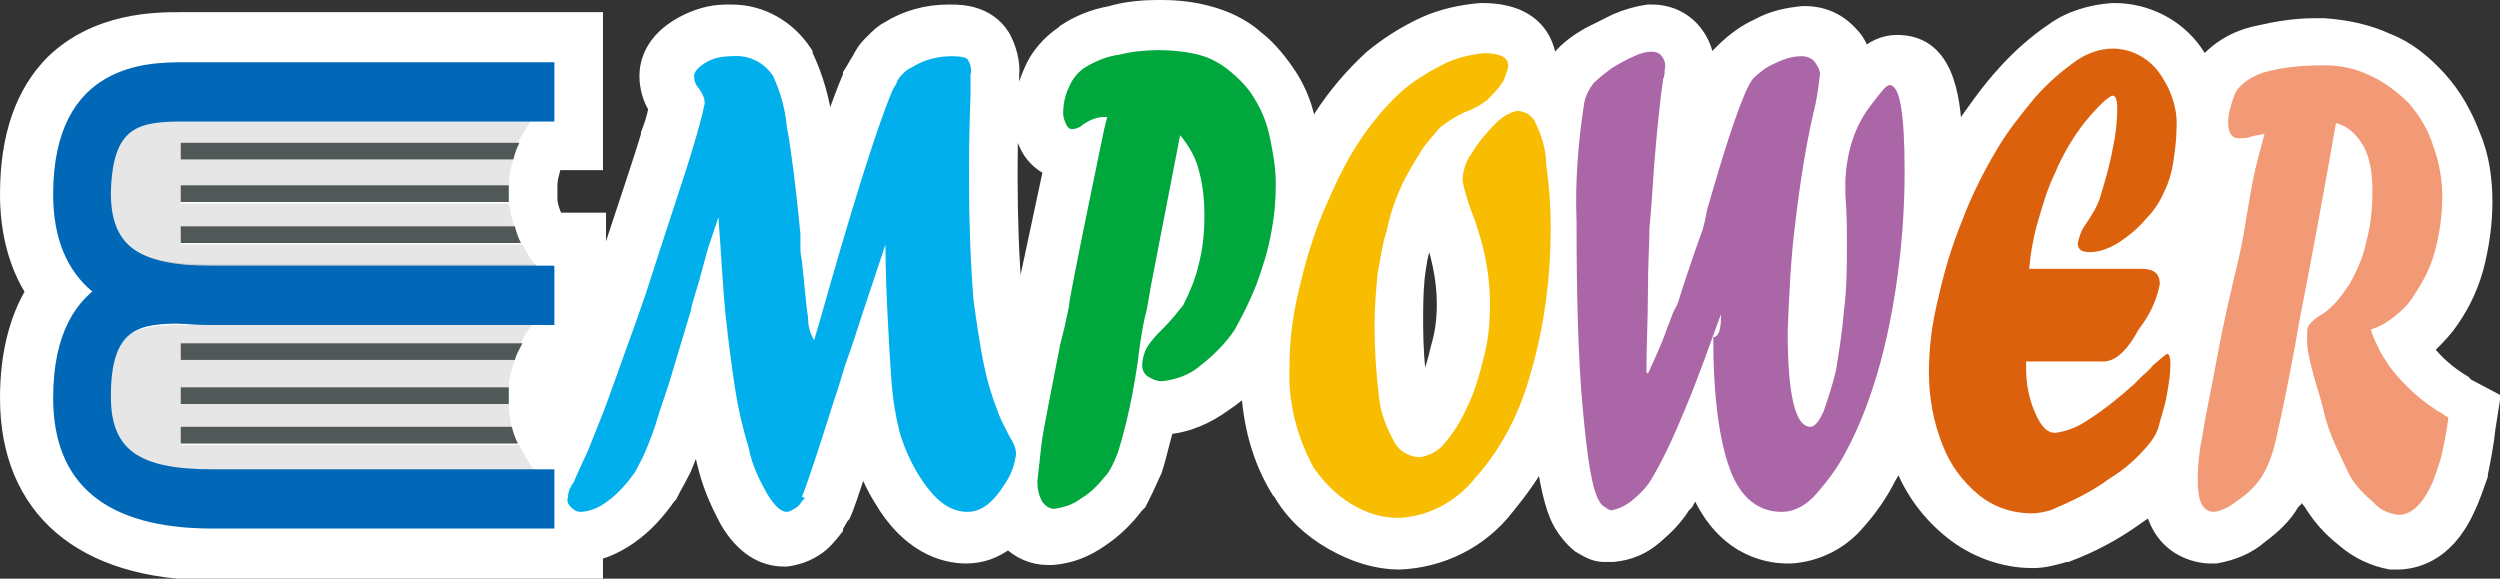 <?xml version="1.0" encoding="utf-8"?>
<!-- Generator: Adobe Illustrator 27.4.0, SVG Export Plug-In . SVG Version: 6.00 Build 0)  -->
<svg version="1.1" id="_圖層_1" xmlns="http://www.w3.org/2000/svg" xmlns:xlink="http://www.w3.org/1999/xlink" x="0px" y="0px"
	 viewBox="0 0 164.6 38.1" style="enable-background:new 0 0 164.6 38.1;" xml:space="preserve">
<rect x="0" y="0" width="164.6" height="38.1" fill="#333333" stroke="none"/>
<style type="text/css">
	.st0{fill:#FFFFFF;stroke:#FFFFFF;stroke-miterlimit:10;}
	.st1{fill:#00AFEC;}
	.st2{fill:#00A73C;}
	.st3{fill:#F8BC00;}
	.st4{fill:#AB66A7;}
	.st5{fill:#DB610D;}
	.st6{fill:#F29A76;}
	.st7{fill:#E6E6E6;}
	.st8{fill:#CCCCCC;}
	.st9{fill:#515958;}
	.st10{fill:#0068B7;}
</style>
<path class="st0" d="M38,14.5h-1.4L36.4,14c-0.1-0.3-0.2-0.6-0.2-0.9v-0.9c0-0.4,0.1-0.7,0.2-1.1l0.1-0.4h2.7V1.3l-27.3,0
	c-1.6,0-5.5,0-8.4,2.8c-2,2-3,4.9-3,8.7c0,2.5,0.6,4.7,1.7,6.4c-1.1,1.8-1.7,4.2-1.7,7c0,7.3,4.9,11.5,13.4,11.5h25.3v-1.3
	c0.8-0.2,1.6-0.6,2.3-1.1c1-0.7,1.8-1.6,2.5-2.6l0.1-0.1c0.3-0.6,0.6-1.1,0.9-1.7c0.3-0.7,0.6-1.5,0.9-2.4c0,0,0-0.1,0-0.1
	c0.2,0.7,0.3,1.4,0.5,2.1c0.3,1.3,0.8,2.5,1.5,3.8c1,1.7,2.3,2.5,3.7,2.5h0.2c0.7-0.1,1.3-0.3,1.9-0.7c0.5-0.3,0.9-0.8,1.3-1.3
	l0-0.1l0.4-0.7l0.1-0.1c0.2-0.4,0.5-1.3,1.3-3.7c0.3,0.9,0.7,1.8,1.2,2.6c1.8,3.1,4.1,3.8,5.6,3.8c1,0,1.9-0.3,2.8-1
	c0.7,0.7,1.6,1.1,2.6,1.1h0.3c1.2-0.1,2.2-0.5,3.2-1.2c0.9-0.6,1.7-1.4,2.3-2.2l0.1-0.1l0.1-0.1c0.3-0.6,0.6-1.2,0.9-1.9l0.1-0.2
	c0.3-0.9,0.5-1.9,0.8-2.9c1.4-0.1,2.7-0.7,3.8-1.5c0.6-0.4,1.1-0.8,1.6-1.3c0.1,2.5,0.7,4.9,2,7l0.1,0.1c0.8,1.4,2,2.5,3.4,3.3
	c1.4,0.8,2.9,1.3,4.5,1.3H92h0.1c2.8-0.1,5.4-1.4,7.1-3.6c0.9-1.1,1.7-2.2,2.4-3.5c0.4,2.8,0.8,3.9,1.2,4.6c0.3,0.5,0.7,1,1.2,1.4
	c0.5,0.3,1,0.6,1.6,0.6l0.3,0l0.3,0c1.1-0.1,2-0.5,2.8-1.2c0.7-0.6,1.3-1.2,1.8-2l0.1-0.1l0.1-0.1c0.2-0.4,0.5-0.8,0.7-1.2
	c0,0,0,0.1,0,0.1c1.6,4,4.5,4.6,6,4.6h0.2c1.7-0.1,3.3-0.9,4.4-2.2c0.8-0.9,1.5-1.9,2-2.9c0.3-0.5,0.5-0.9,0.7-1.4
	c0.1,0.1,0.1,0.3,0.2,0.4c0.7,1.8,1.8,3.3,3.3,4.5c1.5,1.2,3.4,1.9,5.3,1.9h0.1c0.7,0,1.4-0.2,2.1-0.4l0.1,0
	c1.6-0.6,3.1-1.4,4.5-2.4c0.4-0.3,0.8-0.5,1.1-0.8c0.7,3.2,3.5,3.3,3.8,3.3h0.2l0.2,0c1.1-0.2,2.1-0.6,2.9-1.3
	c0.8-0.6,1.6-1.3,2.1-2.2l0.1-0.1l0.1-0.1c0.2-0.3,0.3-0.6,0.4-0.9c0.1,0.3,0.3,0.6,0.5,0.9l0.1,0.1c0.6,1,1.3,1.8,2.2,2.5
	c0.9,0.8,2,1.3,3.1,1.5l0.2,0h0.2c1.1,0,3.2-0.4,4.6-3.4c0.4-0.8,0.6-1.5,0.9-2.3l0-0.1c0.2-1,0.4-2,0.5-3l0.3-1.9l-1.7-0.9
	l-0.1-0.1l-0.1-0.1c-1-0.6-1.8-1.3-2.5-2.2c0.5-0.5,1-1,1.4-1.5c0.9-1.2,1.5-2.4,1.9-3.8c0.4-1.5,0.6-3,0.6-4.4c0-1.5-0.2-3-0.8-4.4
	c-0.5-1.3-1.2-2.6-2.2-3.7c-1-1.1-2.1-2-3.4-2.5c-1.3-0.6-2.7-0.9-4.2-1c-0.2,0-0.4,0-0.6,0c-1.3,0-2.5,0.2-3.8,0.5
	c-1.4,0.3-2.6,1-3.5,2.1l0,0c-0.2-0.3-0.4-0.6-0.6-0.9c-1.2-1.7-3.2-2.7-5.3-2.7h-0.1c-1.4,0.1-2.8,0.5-3.9,1.3
	c-1.2,0.8-2.3,1.8-3.2,2.8c-1.1,1.2-2,2.5-2.9,3.8c-0.1,0.2-0.2,0.4-0.4,0.6c-0.1-3.2-0.7-6.4-3.8-6.4c-0.9,0-1.6,0.4-2.2,0.9
	c-0.2-0.5-0.4-1-0.8-1.4c-0.8-0.9-1.8-1.4-3.1-1.4h-0.1c-1,0.1-2,0.3-2.9,0.8c-0.9,0.4-1.7,1-2.4,1.7l-0.1,0.1l-0.1,0.1
	c-0.3,0.3-0.5,0.8-0.8,1.5c0-0.1,0-0.1,0-0.2c0.1-0.9-0.2-1.9-0.7-2.6c-0.7-1-1.8-1.5-2.9-1.5h-0.3c-0.7,0.1-1.4,0.3-2.1,0.6
	c-0.6,0.3-1.2,0.6-1.8,0.9c-0.7,0.4-1.4,0.9-1.9,1.5l-0.1,0.1l-0.1,0.1c-0.2,0.2-0.3,0.5-0.5,0.8V4.4l0-0.1c0-0.4-0.1-3.6-4.4-3.6
	h-0.1c-1.3,0.1-2.6,0.4-3.7,0.9c-1.3,0.6-2.4,1.3-3.5,2.2c-1.3,1.2-2.4,2.5-3.3,3.9c-0.2,0.4-0.5,0.8-0.7,1.2c0-0.1-0.1-0.3-0.1-0.4
	C86,7.2,85.6,6.1,84.9,5c-0.6-0.9-1.3-1.8-2.2-2.5c-0.9-0.8-2-1.3-3.1-1.6c-1.1-0.3-2.1-0.4-3.2-0.4h-0.1c-1.1,0-2.2,0.1-3.2,0.4
	c-1.1,0.2-2.1,0.6-3,1.2l-0.1,0.1c-0.9,0.6-1.7,1.5-2.1,2.5c-0.4,0.9-0.7,1.9-0.7,2.8c0,0.7,0.1,1.4,0.4,2c0.3,0.7,0.9,1.3,1.6,1.6
	L67.3,20L67,21.1c-0.1-0.5-0.2-1.1-0.2-1.6c-0.2-2.4-0.3-5-0.3-7.7c0-1.1,0-3,0.1-5.7V5c0.1-0.9-0.2-1.9-0.6-2.6
	c-1-1.6-2.8-1.6-3.4-1.6h-0.2c-1.4,0-2.8,0.4-3.9,1.1c-0.4,0.2-0.7,0.5-1,0.8l-0.1,0.1l-0.1,0.1c-0.3,0.3-0.5,0.6-0.7,1
	c-0.2,0.3-0.4,0.7-0.6,1l0,0.1c-0.4,0.9-0.9,2.3-1.5,4c-0.1-0.4-0.1-0.7-0.2-1.1c-0.2-1.4-0.6-2.8-1.2-4.1l-0.1-0.2L53,3.5
	c-1.1-1.7-2.9-2.7-4.8-2.7c-0.1,0-0.2,0-0.4,0c-1,0-2,0.3-2.9,0.8c-2,1.1-2.3,2.6-2.3,3.4c0,0.7,0.2,1.5,0.6,2.1
	c-0.1,0.6-0.3,1.2-0.5,1.7l0,0.1c-0.5,1.7-1.6,4.9-3.1,9.5l-0.2-0.3v-3.6L38,14.5L38,14.5z M33.7,12.2L33.7,12.2L33.7,12.2
	L33.7,12.2z M36.5,26.7l-0.3,0.6c0-0.1-0.1-0.3-0.1-0.4v-1.3c0-0.3,0.1-0.7,0.2-1c0-0.1,0.1-0.3,0.2-0.4l0.9,0
	C37.1,25.3,36.8,26.1,36.5,26.7L36.5,26.7z M94.7,22.9c-0.2,0.9-0.5,1.9-0.9,2.8c-0.1,0.2-0.2,0.4-0.2,0.5c0-0.1-0.1-0.3-0.1-0.5
	c-0.2-1.4-0.3-2.9-0.3-4.3v-0.1c0-1,0-2,0.1-3c0.1-0.8,0.2-1.6,0.5-2.4c0.1-0.3,0.2-0.6,0.3-0.9c0.6,1.6,1,3.3,1,5
	C95.1,21,95,21.9,94.7,22.9L94.7,22.9z M144.2,16.2c0,0,0,0.1,0,0.2c-0.1-0.1-0.2-0.2-0.3-0.4c0.2-0.3,0.4-0.6,0.6-0.9
	C144.3,15.5,144.2,15.9,144.2,16.2L144.2,16.2z"/>
<g id="_圖層_2_00000008109709692842543140000018265505055602903991_">
	<g id="_圖層_1-2_00000099631753002420962780000001252384249427126964_">
		<path class="st1" d="M53.6,22.4l0.3-1c2.2-7.8,3.8-12.9,4.8-15.3c0.1-0.3,0.3-0.5,0.4-0.8c0.1-0.2,0.2-0.3,0.4-0.5
			c0.2-0.2,0.4-0.3,0.6-0.4c0.8-0.5,1.7-0.7,2.6-0.7c0.6,0,0.9,0.1,1,0.2c0.2,0.3,0.3,0.7,0.2,1v1.3c-0.1,2.6-0.1,4.5-0.1,5.6
			c0,2.8,0.1,5.5,0.3,8c0.2,1.4,0.4,2.9,0.7,4.3c0.2,1,0.5,2,0.9,3c0.2,0.6,0.5,1.1,0.8,1.7c0.2,0.3,0.4,0.7,0.4,1.1
			c-0.1,0.7-0.3,1.3-0.7,1.9c-0.8,1.3-1.6,1.9-2.5,1.9c-1.2,0-2.2-0.8-3.2-2.4c-0.5-0.8-0.9-1.7-1.2-2.6c-0.3-1.1-0.5-2.3-0.6-3.5
			c-0.1-1.4-0.2-3.1-0.3-5.2c-0.1-2.3-0.1-3.6-0.1-3.9h0c-0.6,1.8-1.1,3.3-1.5,4.5s-0.7,2.2-1,3s-0.5,1.7-0.9,2.8
			c-1.1,3.5-1.8,5.6-2.1,6.3L53,32.8l-0.2,0.2c-0.1,0.2-0.3,0.4-0.5,0.5c-0.2,0.1-0.3,0.2-0.5,0.2c-0.4,0-0.8-0.4-1.3-1.2
			c-0.5-0.9-1-1.9-1.2-3c-0.4-1.3-0.7-2.6-0.9-3.9S48,22.8,47.8,21s-0.3-4.1-0.5-6.7l0,0l-0.7,2.1L46,18.6c-0.3,1-0.5,1.6-0.5,1.8
			c-0.4,1.3-0.8,2.7-1.2,4c-0.4,1.4-0.8,2.4-1,3.1s-0.5,1.5-0.8,2.2c-0.2,0.5-0.5,1-0.7,1.4c-0.5,0.7-1.1,1.4-1.8,1.9
			c-0.5,0.4-1.2,0.7-1.8,0.7c-0.2,0-0.4-0.1-0.6-0.3c-0.2-0.2-0.3-0.4-0.2-0.7c0-0.4,0.2-0.7,0.4-1c0.1-0.3,0.4-0.9,0.9-2l0.8-2
			c0.5-1.2,1.2-3.3,2.3-6.3l0.7-2c1.5-4.7,2.6-7.9,3.1-9.6c0.3-1,0.6-2,0.8-3c0-0.4-0.2-0.7-0.4-1c-0.2-0.2-0.3-0.5-0.3-0.8
			c0-0.3,0.3-0.6,0.8-0.9c0.5-0.3,1.1-0.4,1.7-0.4c1.1-0.1,2.1,0.4,2.7,1.3c0.5,1.1,0.8,2.2,0.9,3.3c0.3,1.6,0.6,4,0.9,7.1v0.7
			c0,0.1,0,0.2,0,0.3c0,0.4,0.1,0.7,0.1,0.8c0.2,1.9,0.3,3.1,0.4,3.7C53.2,21.4,53.3,21.9,53.6,22.4z"/>
		<path class="st2" d="M72.7,8.5l0.2-0.8c-0.3,0-0.5,0-0.8,0.1c-0.3,0.1-0.5,0.2-0.8,0.4c-0.2,0.2-0.5,0.3-0.7,0.3
			c-0.2,0-0.3-0.1-0.4-0.3c-0.1-0.2-0.2-0.5-0.2-0.7c0-0.6,0.1-1.2,0.4-1.8c0.2-0.5,0.6-1,1.1-1.3c0.7-0.4,1.4-0.7,2.2-0.8
			c0.8-0.2,1.7-0.3,2.6-0.3c0.9,0,1.8,0.1,2.6,0.3c0.8,0.2,1.5,0.6,2.1,1.1c0.6,0.5,1.2,1.1,1.6,1.8c0.5,0.8,0.8,1.6,1,2.5
			c0.2,1,0.4,2,0.4,3.1c0,1.1-0.1,2.2-0.3,3.2c-0.2,1.2-0.6,2.4-1,3.5c-0.4,1-0.9,2-1.4,2.9c-0.6,0.9-1.4,1.7-2.3,2.4
			c-0.7,0.6-1.6,0.9-2.5,1c-0.3,0-0.6-0.1-0.9-0.3c-0.2-0.1-0.4-0.4-0.4-0.7c0-0.4,0.1-0.8,0.3-1.2c0.3-0.5,0.7-0.9,1.1-1.3
			c0.5-0.5,0.9-1,1.3-1.5c0.4-0.8,0.8-1.7,1-2.6c0.3-1.1,0.4-2.2,0.4-3.3c0-1-0.1-2.1-0.4-3.1c-0.2-0.8-0.7-1.6-1.2-2.2l-1.9,9.8
			l-0.3,1.7c-0.2,0.7-0.4,1.8-0.6,3.5c-0.3,2-0.7,4-1.3,5.9c-0.2,0.5-0.4,1-0.7,1.4c-0.5,0.6-1,1.2-1.7,1.6
			c-0.5,0.4-1.1,0.6-1.8,0.7c-0.3,0-0.6-0.2-0.8-0.5c-0.2-0.4-0.3-0.8-0.3-1.3c0.1-0.9,0.2-1.8,0.3-2.7c0.2-1.2,0.6-3.2,1.2-6.3
			l0.3-1.2l0.3-1.4C70.2,20.5,72.7,8.5,72.7,8.5z"/>
		<path class="st3" d="M93.6,9.9c-0.5,0.8-1,1.6-1.4,2.5c-0.4,0.9-0.7,1.8-0.9,2.8c-0.3,0.9-0.4,1.8-0.6,2.8
			c-0.1,1.1-0.2,2.2-0.2,3.4c0,1.6,0.1,3.2,0.3,4.8c0.1,1,0.5,2,1,2.9c0.3,0.6,1,1,1.7,1c0.6-0.1,1.2-0.4,1.6-0.9
			c0.6-0.7,1.1-1.5,1.5-2.4c0.5-1,0.8-2.1,1.1-3.3c0.3-1.1,0.4-2.3,0.4-3.5c0-2.2-0.5-4.3-1.3-6.3c-0.2-0.6-0.4-1.2-0.5-1.8
			c0-0.6,0.2-1.3,0.6-1.8c0.4-0.7,1-1.4,1.6-2c0.4-0.4,0.9-0.7,1.4-0.8c0.2,0,0.5,0.1,0.7,0.2c0.2,0.2,0.4,0.3,0.5,0.6
			c0.4,0.8,0.7,1.8,0.7,2.7c0.2,1.4,0.3,2.8,0.3,4.1c0,3.3-0.4,6.5-1.3,9.6c-0.7,2.6-1.9,5-3.7,7c-1.2,1.5-3,2.5-5,2.6
			c-1.1,0-2.1-0.3-3.1-0.9c-1-0.6-1.8-1.4-2.5-2.4c-1.1-2-1.7-4.3-1.6-6.6c0-1.7,0.2-3.4,0.6-5c0.4-1.8,0.9-3.5,1.6-5.2
			c0.7-1.6,1.4-3.2,2.4-4.7c0.8-1.2,1.7-2.3,2.8-3.3c0.8-0.7,1.8-1.3,2.8-1.8c0.8-0.4,1.7-0.6,2.6-0.7c1.1,0,1.6,0.3,1.6,0.8
			c0,0.3-0.2,0.7-0.3,1c-0.3,0.5-0.7,0.9-1.1,1.3c-0.4,0.3-0.9,0.6-1.5,0.8c-0.6,0.3-1.1,0.6-1.6,1C94.4,8.9,93.9,9.4,93.6,9.9z"/>
		<path class="st4" d="M113.3,20.7L113.3,20.7c-0.8,2.2-1.5,4.2-2.3,6.1c-0.7,1.7-1.4,3.3-2.3,4.8c-0.3,0.5-0.8,1-1.3,1.4
			c-0.4,0.3-0.8,0.5-1.3,0.6c-0.1,0-0.3-0.1-0.4-0.2c-0.2-0.1-0.3-0.2-0.4-0.4c-0.5-0.8-0.8-2.9-1.1-6.2s-0.4-7.4-0.4-12.2
			c-0.1-2.6,0.1-5.2,0.5-7.8c0.1-0.5,0.3-0.9,0.6-1.3c0.4-0.4,0.8-0.7,1.2-1c0.5-0.3,1-0.6,1.5-0.8c0.4-0.2,0.8-0.3,1.2-0.3
			c0.2,0,0.5,0.1,0.6,0.3c0.2,0.2,0.3,0.6,0.2,0.9c0,0.2,0,0.4-0.1,0.6c-0.2,1.4-0.4,3.3-0.6,5.8c-0.1,1.6-0.2,3-0.3,4
			c0,1-0.1,2.4-0.1,4.2s-0.1,3.5-0.1,5.3l0.1,0.1c0.4-0.9,0.9-1.9,1.3-3.1c0.2-0.4,0.3-0.9,0.5-1.2s0.3-0.8,0.5-1.4
			c0.4-1.2,0.8-2.4,1.2-3.5c0.2-0.5,0.3-1.1,0.4-1.6c1.4-4.9,2.4-7.8,3-8.6c0.4-0.4,0.9-0.8,1.4-1c0.6-0.3,1.2-0.5,1.8-0.5
			c0.3,0,0.7,0.1,0.9,0.4c0.2,0.3,0.4,0.6,0.3,1c-0.1,0.8-0.2,1.6-0.4,2.3c-0.5,2.2-0.9,4.7-1.2,7.3c-0.3,2.3-0.4,4.7-0.5,7.1
			c0,4.2,0.5,6.3,1.5,6.3c0.3,0,0.6-0.4,0.9-1.1c0.3-0.9,0.6-1.8,0.8-2.7c0.2-1.3,0.4-2.5,0.5-3.8c0.2-1.5,0.2-3,0.2-4.5
			c0-0.9,0-2-0.1-3.2c0-0.3,0-0.7,0-1c0.1-1.8,0.6-3.5,1.7-4.9c0.6-0.8,1-1.3,1.2-1.3c0.7,0,1,1.9,1,5.7c0,2.6-0.2,5.2-0.6,7.8
			c-0.4,2.6-1,5.2-1.9,7.6c-0.4,1.1-0.9,2.2-1.5,3.3c-0.5,0.9-1.1,1.7-1.8,2.5c-0.6,0.7-1.4,1.2-2.3,1.2c-1.5,0-2.7-0.9-3.4-2.8
			c-0.7-1.9-1.1-4.8-1.1-8.7C113.4,22.2,113.3,20.7,113.3,20.7z"/>
		<path class="st5" d="M138.5,23.8h-5.1v0.5c0,1,0.2,2,0.6,2.9c0.4,0.9,0.8,1.3,1.3,1.3c0.8-0.1,1.5-0.4,2.1-0.8
			c1.1-0.7,2.1-1.5,3.1-2.4l0.5-0.5c0.2-0.2,0.5-0.4,0.7-0.7c0.6-0.5,0.9-0.8,1-0.8s0.2,0.2,0.2,0.7c0,0.6-0.1,1.2-0.2,1.8
			c-0.1,0.7-0.3,1.3-0.5,2c-0.1,0.5-0.3,0.9-0.6,1.3c-0.8,1-1.7,1.8-2.7,2.4c-1.2,0.9-2.5,1.5-3.9,2.1c-0.4,0.1-0.8,0.2-1.2,0.2
			c-1.3,0-2.5-0.4-3.5-1.2c-1.1-0.9-1.9-2-2.4-3.3c-0.6-1.5-0.9-3.1-0.9-4.8c0-1.6,0.2-3.2,0.6-4.8c0.4-1.8,0.9-3.5,1.6-5.2
			c0.6-1.6,1.4-3.2,2.3-4.7c0.7-1.2,1.6-2.3,2.5-3.4c0.8-0.9,1.7-1.7,2.7-2.4c0.7-0.5,1.6-0.8,2.4-0.8c1.2,0,2.3,0.6,3,1.5
			c0.8,1.1,1.3,2.4,1.2,3.8c0,0.7-0.1,1.4-0.2,2.1c-0.1,0.7-0.3,1.4-0.6,2c-0.3,0.7-0.7,1.3-1.2,1.8c-0.5,0.6-1.1,1.1-1.7,1.5
			c-0.6,0.4-1.3,0.7-2,0.7c-0.6,0-0.8-0.2-0.8-0.6c0.1-0.4,0.2-0.8,0.5-1.2c0.4-0.6,0.8-1.2,1-1.9c0.3-1,0.6-2,0.8-3.1
			c0.2-0.9,0.3-1.8,0.3-2.7c0-0.5-0.1-0.8-0.3-0.8s-0.9,0.6-1.8,1.7c-0.8,1-1.5,2.2-2,3.4c-0.5,1-0.8,2.1-1.1,3.1
			c-0.3,1-0.5,2.1-0.6,3.2h7.4c0.8,0,1.2,0.3,1.2,1c-0.2,1.1-0.7,2.1-1.4,3C140,23.2,139.2,23.8,138.5,23.8L138.5,23.8z"/>
		<path class="st6" d="M148.7,10.3l0.4-1.5c-0.3,0.1-0.6,0.1-0.9,0.2c-0.2,0.1-0.5,0.1-0.8,0.1c-0.5,0-0.7-0.4-0.7-1.1
			c0-0.4,0.1-0.7,0.2-1.1c0.1-0.3,0.2-0.7,0.4-1c0.5-0.6,1.2-1,2-1.2c1.2-0.3,2.4-0.4,3.7-0.4c1.1,0,2.1,0.2,3.1,0.7
			c0.9,0.4,1.8,1.1,2.5,1.8c0.7,0.8,1.3,1.8,1.6,2.8c0.4,1.1,0.6,2.2,0.6,3.4c0,1.2-0.2,2.5-0.5,3.6c-0.3,1.1-0.8,2-1.4,2.9
			c-0.3,0.5-0.7,0.9-1.2,1.3c-0.5,0.4-1,0.7-1.6,0.9c0.1,0.4,0.3,0.8,0.5,1.2c0.1,0.3,0.4,0.7,0.7,1.2c1,1.3,2.2,2.4,3.6,3.2
			c0.1,0.1,0.2,0.1,0.3,0.2c-0.1,0.9-0.3,1.8-0.5,2.7c-0.2,0.6-0.4,1.3-0.7,1.9c-0.6,1.2-1.3,1.8-2.1,1.8c-0.6-0.1-1.2-0.3-1.6-0.8
			c-0.6-0.5-1.2-1.1-1.6-1.8c-0.3-0.6-0.6-1.3-0.9-1.9c-0.3-0.7-0.6-1.4-0.8-2.3s-0.5-1.7-0.7-2.5s-0.4-1.5-0.4-2.1
			c0-0.2,0-0.3,0-0.5c0-0.2,0-0.5,0.2-0.7c0.2-0.2,0.4-0.4,0.6-0.5c0.4-0.2,0.7-0.5,1-0.8c0.4-0.4,0.7-0.9,1-1.3
			c0.5-0.9,0.9-1.8,1.1-2.8c0.3-1.1,0.4-2.2,0.4-3.3c0-1-0.1-2.1-0.6-3c-0.4-0.7-1-1.3-1.8-1.5c-0.8,4.6-1.6,8.9-2.4,13l-0.3,1.7
			c-0.5,2.7-0.9,4.6-1.2,5.9c-0.2,1-0.5,1.9-1,2.7c-0.4,0.6-0.9,1.1-1.5,1.5c-0.5,0.4-1,0.7-1.6,0.8c-0.8,0-1.1-0.7-1.1-2.1
			c0-1,0.1-1.9,0.3-2.9c0.2-1.3,0.6-3.1,1-5.3c0.4-2.2,0.9-4.3,1.4-6.4S148.1,12.5,148.7,10.3L148.7,10.3z"/>
		<path class="st7" d="M12.8,7.8h-0.9c-2.9,0-4.7,0.3-4.7,4.8c0,3.5,1.8,4.8,6.7,4.8h21.3c-0.3-0.4-0.6-0.9-0.8-1.3H11.9v-1.1h22
			c-0.2-0.5-0.3-1.1-0.4-1.6H11.9v-1.1h21.6c0-0.6,0.1-1.2,0.3-1.8H11.9V9.4h22.2c0.3-0.6,0.6-1.1,1-1.6L12.8,7.8L12.8,7.8z"/>
		<path class="st8" d="M35.1,17.4H13.8c-4.8,0-6.7-1.3-6.7-4.8c0-4.5,1.8-4.8,4.7-4.8h23.2l0.2-0.3V6.7h-29v12.2h29v-1.2L35.1,17.4z
			"/>
		<path class="st8" d="M35.3,17.4h-0.2l0.2,0.3V17.4z"/>
		<path class="st8" d="M35.3,7.8V7.5l-0.2,0.3H35.3z"/>
		<path class="st7" d="M12.8,21.4h-0.9c-2.9,0-4.7,0.3-4.7,4.8c0,3.5,1.8,4.8,6.7,4.8h21.3c-0.4-0.5-0.7-1.1-1-1.7H11.9v-1.1h21.8
			c-0.1-0.5-0.2-1.1-0.2-1.6H11.9v-1.1h21.6c0-0.6,0.2-1.2,0.4-1.8h-22v-1.1h22.4c0.2-0.5,0.5-0.9,0.8-1.3H12.8z"/>
		<path class="st8" d="M35.3,31.2l-0.2-0.3H13.8c-4.8,0-6.7-1.3-6.7-4.8c0-4.5,1.8-4.8,4.7-4.8h23.2l0.2-0.3v-0.8h-29v12.2h29
			C35.3,32.4,35.3,31.2,35.3,31.2z"/>
		<path class="st8" d="M35.3,30.9h-0.2l0.2,0.3V30.9z"/>
		<path class="st8" d="M35.3,21.4v-0.3l-0.2,0.3H35.3z"/>
		<path class="st9" d="M11.9,16h22.4c-0.2-0.4-0.3-0.7-0.4-1.1H11.9V16z"/>
		<path class="st9" d="M11.9,13.3h21.6v-1.1H11.9V13.3z"/>
		<path class="st9" d="M11.9,10.5h21.9c0.1-0.4,0.2-0.7,0.4-1.1H11.9V10.5z"/>
		<path class="st9" d="M11.9,29.2h22.2c-0.2-0.4-0.3-0.7-0.4-1.1H11.9V29.2z"/>
		<path class="st9" d="M11.9,26.6h21.6v-1.1H11.9V26.6z"/>
		<path class="st9" d="M11.9,23.7h22c0.1-0.4,0.3-0.7,0.5-1.1H11.9V23.7z"/>
		<path class="st10" d="M13.1,4.1h-1c-2.3,0-8.6,0-8.6,8.7c0,5.7,3.5,8.6,10.5,8.6h22.5v-3.9H14c-4.9,0-6.7-1.3-6.7-4.8
			C7.4,8.3,9.1,8,12.1,8h24.4V4.1L13.1,4.1"/>
		<path class="st10" d="M13.1,17.5h-1c-2.3,0-8.6,0-8.6,8.7c0,5.7,3.5,8.6,10.5,8.6h22.5v-3.9H14c-4.9,0-6.7-1.3-6.7-4.8
			c0-4.5,1.8-4.8,4.7-4.8h24.4v-3.8L13.1,17.5"/>
	</g>
</g>
</svg>
